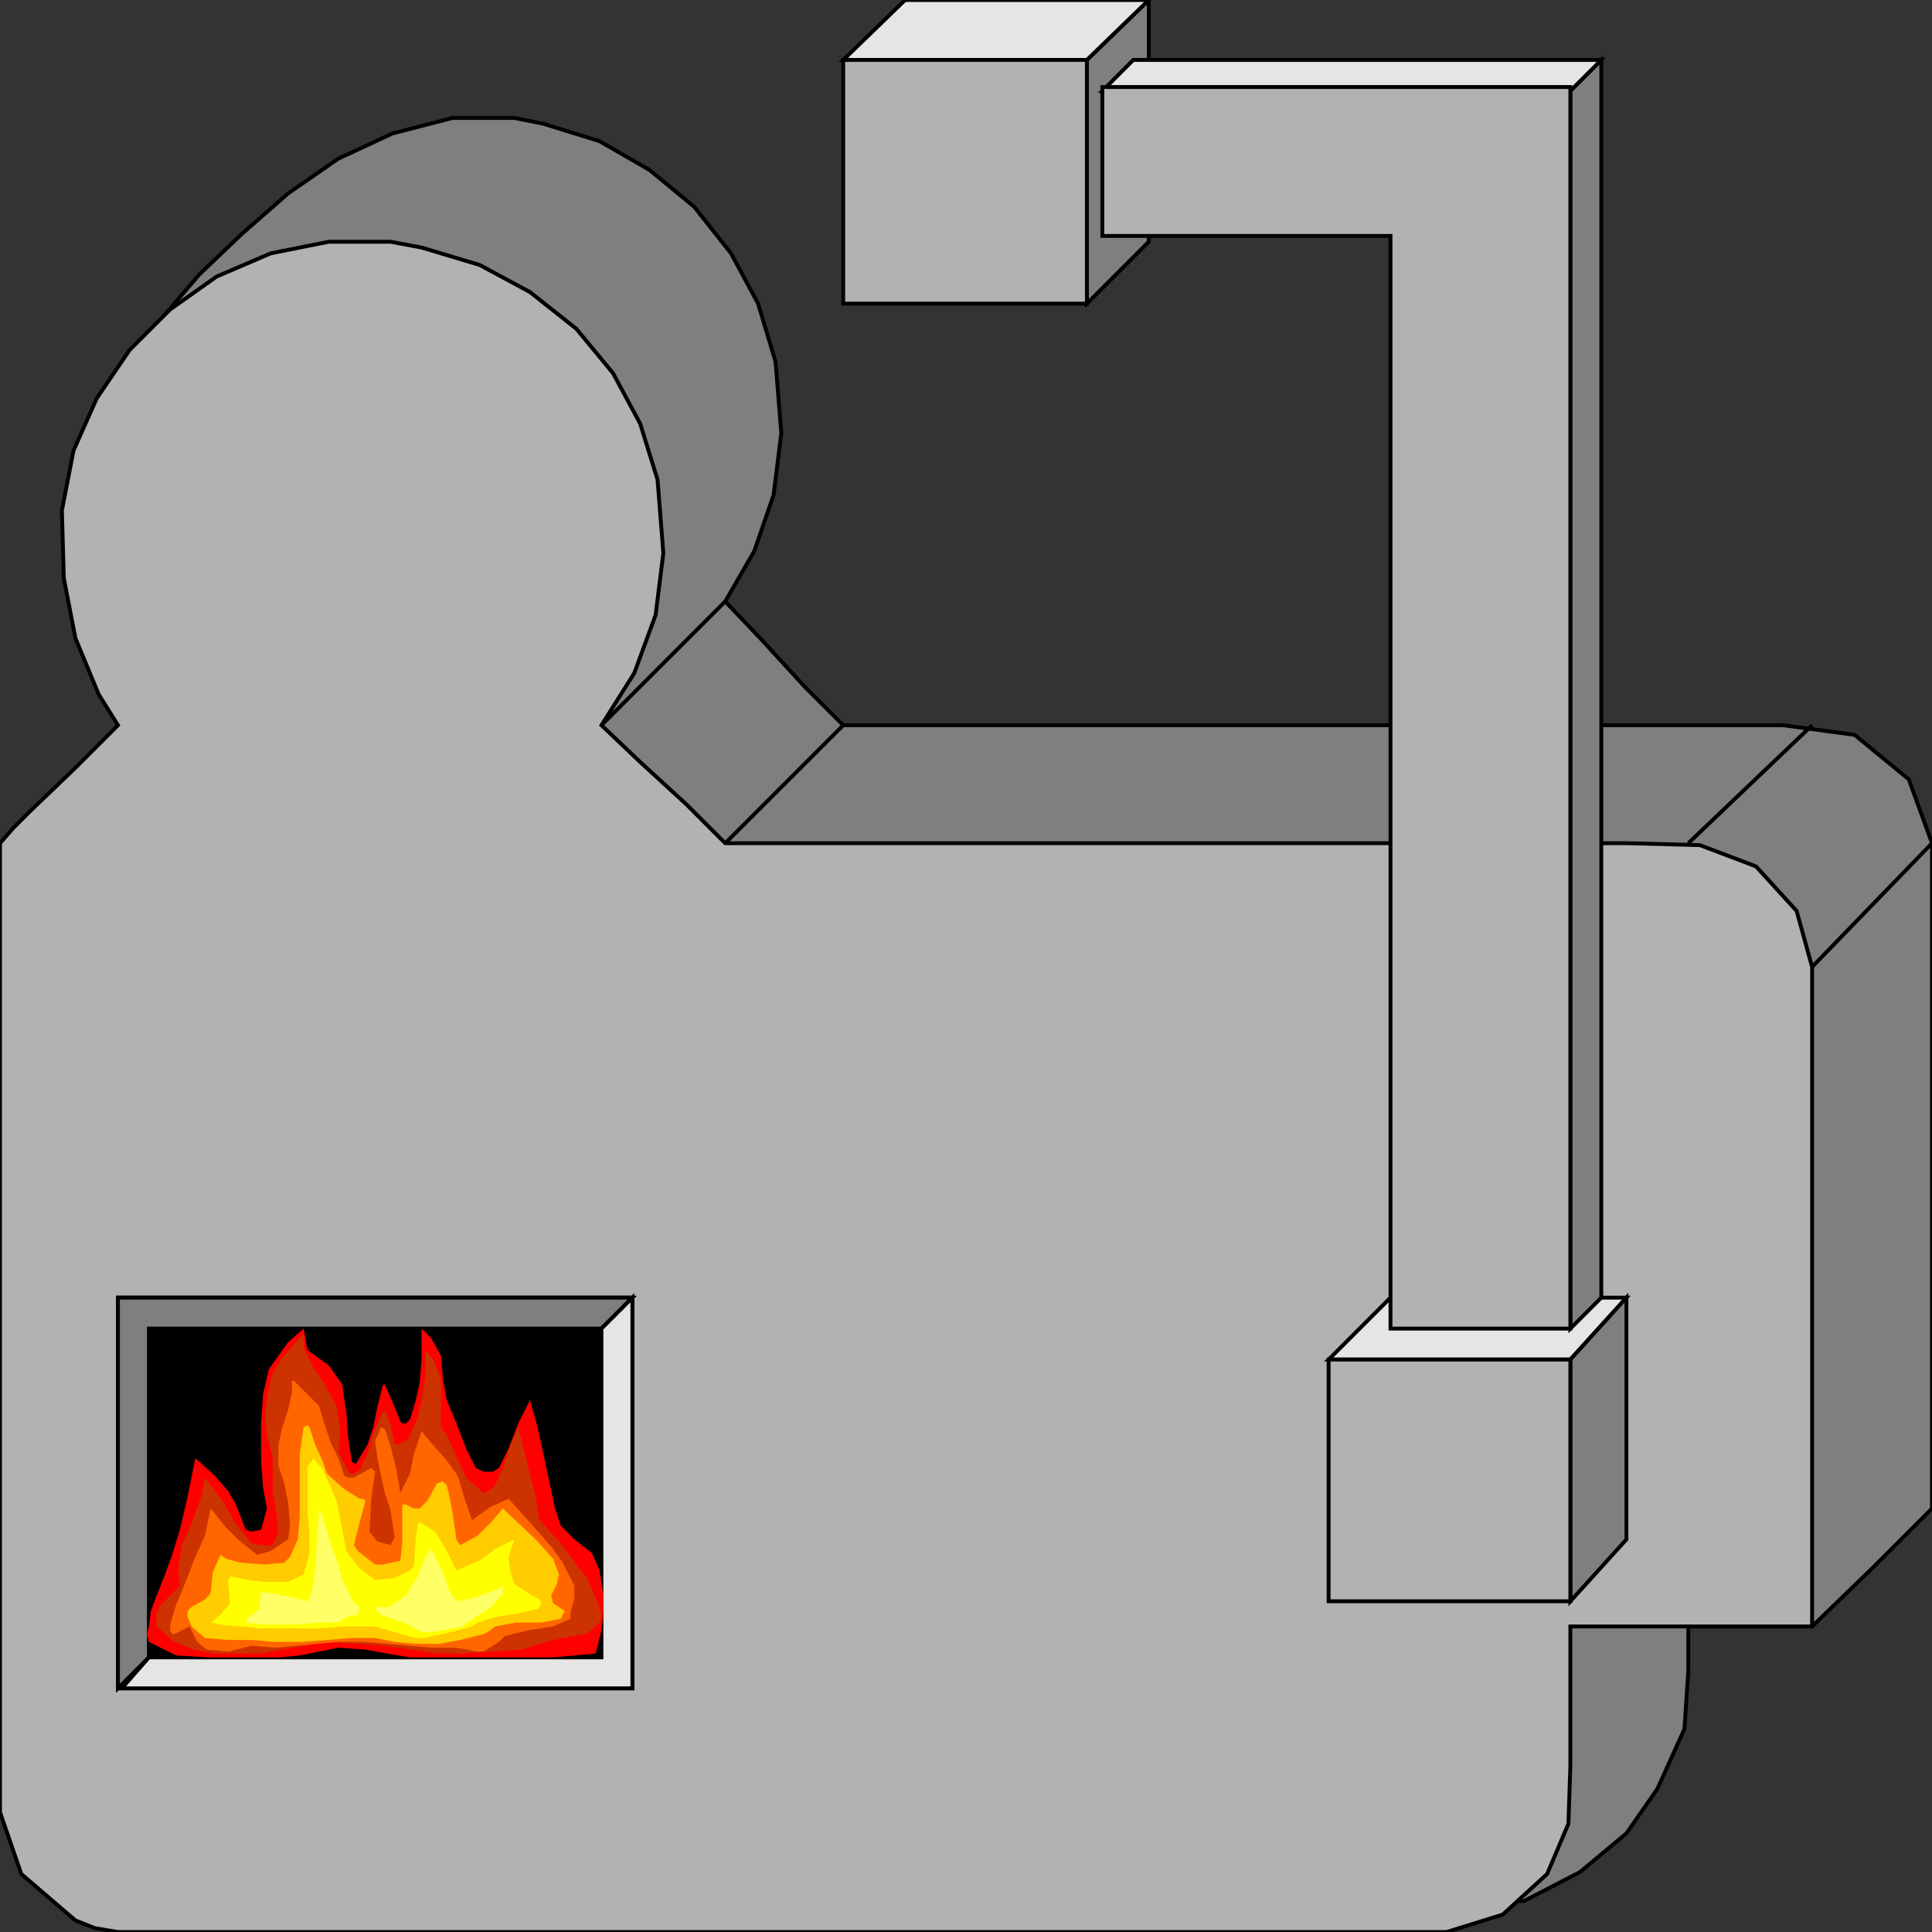 <svg width="150" height="150" viewBox="0 0 150 150" fill="none" xmlns="http://www.w3.org/2000/svg">
<rect x="0" y="0" width="150" height="150" fill="#333333" stroke="none"/>
<g clip-path="url(#clip0_2109_165977)">
<path d="M56.306 46.696L58.559 42.792L60.06 38.438L60.661 33.633L60.21 28.077L58.859 23.573L56.757 19.669L53.904 16.065L50.45 13.212L46.547 10.96L42.192 9.609L39.94 9.158H37.538H35.135L30.48 10.359L26.276 12.311L22.372 15.014L18.769 18.167L15.466 21.32L12.763 24.474L9.159 28.678L8.709 29.579L8.559 30.329L8.709 31.38L10.811 36.185L13.514 40.239L16.366 43.843L18.769 46.696L15.766 49.699L12.763 52.702L9.76 55.705L9.159 56.305V131.08L10.36 135.585L13.514 138.888L17.868 140.69L25.075 140.84L31.532 140.99L37.688 141.29L43.994 141.891L50.15 142.341L56.306 142.942L62.312 143.543L68.469 144.143L74.625 144.744L80.781 145.344L86.937 145.945L93.093 146.395L99.249 146.996L105.556 147.296L111.862 147.447L115.015 147.597H118.318L122.673 145.344L126.276 142.341L128.679 138.888L130.781 134.233L131.081 129.729V126.275H140.691L145.345 121.771L148.499 118.618L149.55 117.567L150 117.116V115.465V65.465L148.198 60.51L143.994 57.056L138.438 56.305H65.466L62.462 53.302L59.159 49.699L56.306 46.696Z" fill="#7F7F7F" stroke="black" stroke-width="0.3"/>
<path d="M46.697 56.307L49.249 52.253L50.901 47.748L51.502 42.944L51.051 37.238L49.7 32.884L47.598 28.98L44.745 25.526L41.141 22.673L37.237 20.571L32.733 19.22L30.33 18.77H27.928H25.526L21.021 19.67L16.817 21.472L13.213 24.025L10.06 27.178L7.508 30.932L5.706 34.986L4.805 39.64L4.955 44.896L5.856 49.55L7.658 53.905L9.159 56.307L5.856 59.61L2.252 63.064L1.051 64.265L0 65.466V67.869V140.691L1.652 145.496L5.856 149.1L7.357 149.7L9.159 150.001H12.312H112.312L116.667 148.649L120.12 145.496L121.772 141.592L121.922 137.088V126.277H139.489H140.691V124.776V75.076L139.489 70.722L136.336 67.268L131.982 65.616L126.426 65.466H56.306L53.303 62.463L49.7 59.16L46.697 56.307Z" fill="#B2B2B2" stroke="black" stroke-width="0.3"/>
<path d="M9.159 100.75H49.099V131.08H9.159V100.75Z" fill="black" stroke="black" stroke-width="0.3"/>
<path d="M9.159 131.08L11.562 128.678V103.152H46.697L49.099 100.75H9.159V131.08Z" fill="#7F7F7F" stroke="black" stroke-width="0.3"/>
<path d="M49.099 100.75L46.696 103.152V128.678H11.561L9.459 131.08H49.099V100.75Z" fill="#E5E5E5" stroke="black" stroke-width="0.3"/>
<path d="M103.153 105.555L107.958 100.75H126.276L121.922 105.555H103.153Z" fill="#E5E5E5" stroke="black" stroke-width="0.3"/>
<path d="M121.922 124.324L126.276 119.519V100.75L121.922 105.555V124.324Z" fill="#7F7F7F" stroke="black" stroke-width="0.3"/>
<path d="M121.922 103.153L124.324 100.75V4.654L121.922 7.057V103.153Z" fill="#7F7F7F" stroke="black" stroke-width="0.3"/>
<path d="M84.385 23.574L89.19 18.769V0L84.385 4.655V23.574Z" fill="#7F7F7F" stroke="black" stroke-width="0.3"/>
<path d="M46.696 56.307L56.306 46.697" stroke="black" stroke-width="0.3"/>
<path d="M56.307 65.466L65.466 56.307" stroke="black" stroke-width="0.3"/>
<path d="M131.081 65.466L140.691 56.307" stroke="black" stroke-width="0.3"/>
<path d="M140.69 75.075L150 65.465" stroke="black" stroke-width="0.3"/>
<path d="M33.483 128.678H34.084H34.835H35.585H38.588H40.841H42.943L44.594 128.528L46.246 128.378L46.696 126.576L46.847 125.074V123.873L46.546 121.921L45.946 120.57L44.594 119.519L43.543 118.468L43.093 117.116L42.642 115.014L42.192 112.912L41.742 110.81L41.141 108.708L40.24 110.51L39.489 112.462L38.739 113.963L38.288 114.263H37.537L36.937 113.963L36.186 112.462L35.435 110.51L34.684 108.708L34.384 107.056L34.234 105.254L33.483 103.903L32.733 103.152V105.555L32.582 107.357L32.282 108.708L31.832 110.209L31.531 110.51H31.231L31.081 110.36L30.48 108.858L29.88 107.507H29.73L29.279 109.308L28.979 110.81L28.528 112.161L27.627 113.663L27.327 113.513L27.027 111.561L26.877 109.609L26.576 107.507L25.525 106.005L24.474 105.254L23.874 104.804L23.573 103.152L22.372 104.203L20.871 106.305L20.42 108.257L20.27 110.51V113.363L20.42 115.465L20.72 117.116L20.27 118.768L19.519 118.918L19.069 118.768L18.318 116.816L17.717 115.765L16.666 114.564L15.165 113.212L14.865 114.714L14.564 116.215L13.964 118.768L13.363 120.72L12.762 122.372L12.162 123.873L11.711 125.074L11.561 126.275L11.411 126.876L11.561 127.477L13.663 128.528L16.216 128.678H18.768H20.27H21.771L23.273 128.528L24.774 128.227L26.276 127.927L28.378 128.077L30.03 128.378L31.832 128.678H33.483Z" fill="#FF0000"/>
<path d="M33.934 128.378H35.736L38.138 128.228L40.541 128.078L42.342 127.477L43.694 127.177L45.345 126.877L45.946 126.576L46.547 125.976L46.697 125.375L46.547 124.775L45.646 122.673L44.745 121.471L43.544 119.82L41.892 118.018L41.592 116.216L41.141 114.414L40.691 112.613L40.24 110.811L39.64 112.162L39.039 113.964L38.438 115.315L37.988 115.766L37.538 115.916L36.186 114.715L35.435 113.063L34.685 111.411L34.234 110.811V109.159V107.057L33.634 105.555L33.033 104.805V106.907L32.733 108.709L32.432 110.06L31.682 111.712L31.231 112.012L30.931 112.162L30.631 112.012L30.33 110.661L30.03 109.76L29.88 109.61H29.73L28.979 111.261L28.529 112.913L27.928 114.114L27.477 114.414H27.177L26.276 112.763L26.426 110.961L26.126 109.159L25.225 107.507L24.324 106.156L23.573 104.655V103.604L22.973 104.204L21.922 105.405L21.171 106.607L20.871 107.808L20.57 109.76L20.721 111.411L21.171 113.213V115.766L21.471 117.567L21.622 118.919L21.171 119.97H20.27L19.52 119.82L18.318 118.318L17.267 116.516L15.916 114.715L15.616 116.216L14.865 118.318L14.114 119.97L13.814 121.922L13.964 123.123L12.462 124.625L12.162 125.225V125.826V126.276L13.514 127.477L15.015 128.078L16.667 128.378H17.718H18.619H20.27L21.772 128.078L23.724 127.778L25.526 127.477L27.778 127.628L29.88 127.778L31.982 128.078L33.934 128.378Z" fill="#CC3300"/>
<path d="M38.738 127.477L39.189 127.027L40.991 126.576L42.943 126.276L44.294 125.675V125.075L44.594 124.174V123.123L43.693 121.321L42.943 120.27L42.042 119.219L40.84 117.868L39.489 116.366L38.138 116.967L36.636 118.018L36.036 116.216L35.585 114.715L35.435 114.414L34.534 113.213L33.333 111.862L32.732 111.111L32.132 112.913L31.831 114.414L31.081 115.916L30.78 114.114L30.33 112.312L29.88 110.961L29.579 110.811L29.129 111.862L29.279 113.063L29.579 114.564L29.88 115.916L30.33 117.267L30.63 119.369L30.33 119.97L29.279 119.669L28.678 118.919L28.828 116.366L29.129 114.264L28.828 113.964L27.477 114.715H27.027L26.726 114.564L26.276 113.213L25.675 112.012L25.075 110.21L24.774 109.159L23.723 108.108L22.823 107.207H22.672V108.108L22.372 109.459L21.922 110.811L21.621 112.162V113.814L22.072 115.165L22.372 116.666L22.522 118.468L22.372 119.519L21.021 120.42L19.97 120.721L18.468 119.519L17.567 118.618L16.366 117.117L15.916 119.219L15.165 120.871L14.414 122.823L13.663 124.624L13.213 126.126V126.576L13.363 126.877H13.513L14.714 126.276L15.315 127.477L16.066 128.078L17.717 128.228L19.519 127.778L21.471 127.928L22.973 127.778L24.624 127.627L26.276 127.477H28.228L30.18 127.627L31.831 127.778L33.483 127.928H35.285L36.336 128.078L36.937 128.228H37.537L38.738 127.477Z" fill="#FF6600"/>
<path d="M37.838 126.726L38.438 126.276L40.09 125.975H42.042L43.543 125.675L43.844 125.075L42.943 124.474L42.793 123.873L43.243 122.972L43.393 122.222L42.943 121.021L41.592 119.519L39.039 117.117L38.138 118.168L37.087 119.219L35.736 119.969L35.435 119.519L35.135 117.417L34.835 115.915L34.685 115.315L34.384 115.015L33.934 115.165L33.183 116.516L32.883 116.816L32.583 117.117H32.132L31.531 116.816H31.231V118.318V119.819L31.081 121.171L29.73 121.471H29.129L27.778 120.42L27.477 119.969L27.928 118.168L28.378 116.516L28.228 116.366H27.928L26.727 115.615L25.375 114.414L25.075 113.513L24.474 112.162L24.024 110.81L23.874 110.66L23.573 110.81L23.273 112.912V117.717L23.123 119.519L22.522 120.87L22.072 121.321L20.57 121.471L18.619 121.321L17.567 121.021L17.117 120.72L16.516 122.072L16.366 123.573L16.216 123.873L15.916 124.174L14.865 124.774L14.565 125.075V125.525L14.865 126.276L15.916 127.177L17.718 127.327H19.67L21.171 127.477H23.423L25.375 127.327L27.327 127.177H29.129L30.631 127.477L32.282 127.627H33.033H33.633H34.084L35.736 127.327L37.537 126.876L37.838 126.726Z" fill="#FFCC00"/>
<path d="M41.892 124.774L41.742 124.925L40.39 125.225L38.588 125.525L37.087 125.976L36.636 126.276L34.985 126.726L33.633 127.027L33.033 127.177H32.582H32.282L30.631 126.726L29.129 126.276H26.727L24.925 126.426H21.772H20.12L18.619 126.276L16.967 126.126L16.516 125.976H16.366L17.117 125.375L17.868 124.474L17.718 122.973V122.672L17.868 122.372L19.219 122.672L20.57 122.823H22.372L23.573 122.222L24.024 120.57V119.069L23.874 117.417V115.916V113.813L24.174 113.513L24.324 113.213L25.075 114.114L26.126 116.516L26.576 118.768L26.877 120.42L27.928 121.771L29.129 122.672L30.631 122.522L31.832 121.922L32.132 121.621L32.282 119.519L32.432 118.318L32.582 118.168L33.784 118.919L34.534 120.12L35.285 121.621L35.435 121.922L37.237 121.171L38.438 120.27L39.94 119.519L39.489 120.871L39.639 122.072L39.94 122.973L41.291 123.874L41.892 124.174L42.042 124.474L41.892 124.774Z" fill="#FFFF00"/>
<path d="M26.276 125.976L26.877 125.526L27.778 125.375L27.928 124.775L27.478 124.475L26.577 122.673L26.276 121.472L25.826 120.27L25.075 117.868L24.775 117.117L24.625 119.369L24.475 121.772L24.174 123.724L23.874 124.324L22.072 123.874L20.27 123.574L20.12 124.925L19.22 125.676L19.069 125.976L20.571 126.126H22.673L24.925 125.976H26.276Z" fill="#FFFF66"/>
<path d="M33.483 126.726H33.333H33.033H32.733L31.381 125.975L29.579 125.375L29.279 125.074L29.129 124.774H30.18L31.531 123.873L32.432 122.372L33.033 120.87L33.483 120.27L33.633 120.57L34.384 122.071L34.835 123.423L35.435 124.324L36.937 124.023L38.588 123.423L39.039 123.122V123.723L38.138 124.774L36.937 125.525L35.886 126.276L34.384 126.576L33.483 126.726Z" fill="#FFFF66"/>
<path d="M85.586 7.057L87.988 4.654H124.325L121.922 7.057H85.586Z" fill="#E5E5E5" stroke="black" stroke-width="0.3"/>
<path d="M65.466 4.655L70.271 0H89.189L84.385 4.655H65.466Z" fill="#E5E5E5" stroke="black" stroke-width="0.3"/>
<path d="M103.153 105.555H121.922V124.323H103.153V105.555Z" fill="#B2B2B2" stroke="black" stroke-width="0.3"/>
<path d="M107.958 18.317V103.152H121.922V6.756H85.586V18.317H107.958Z" fill="#B2B2B2" stroke="black" stroke-width="0.3"/>
<path d="M65.466 4.654H84.385V23.573H65.466V4.654Z" fill="#B2B2B2" stroke="black" stroke-width="0.3"/>
</g>
<defs>
<clipPath id="clip0_2109_165977">
<rect width="150" height="150" fill="white"/>
</clipPath>
</defs>
</svg>

